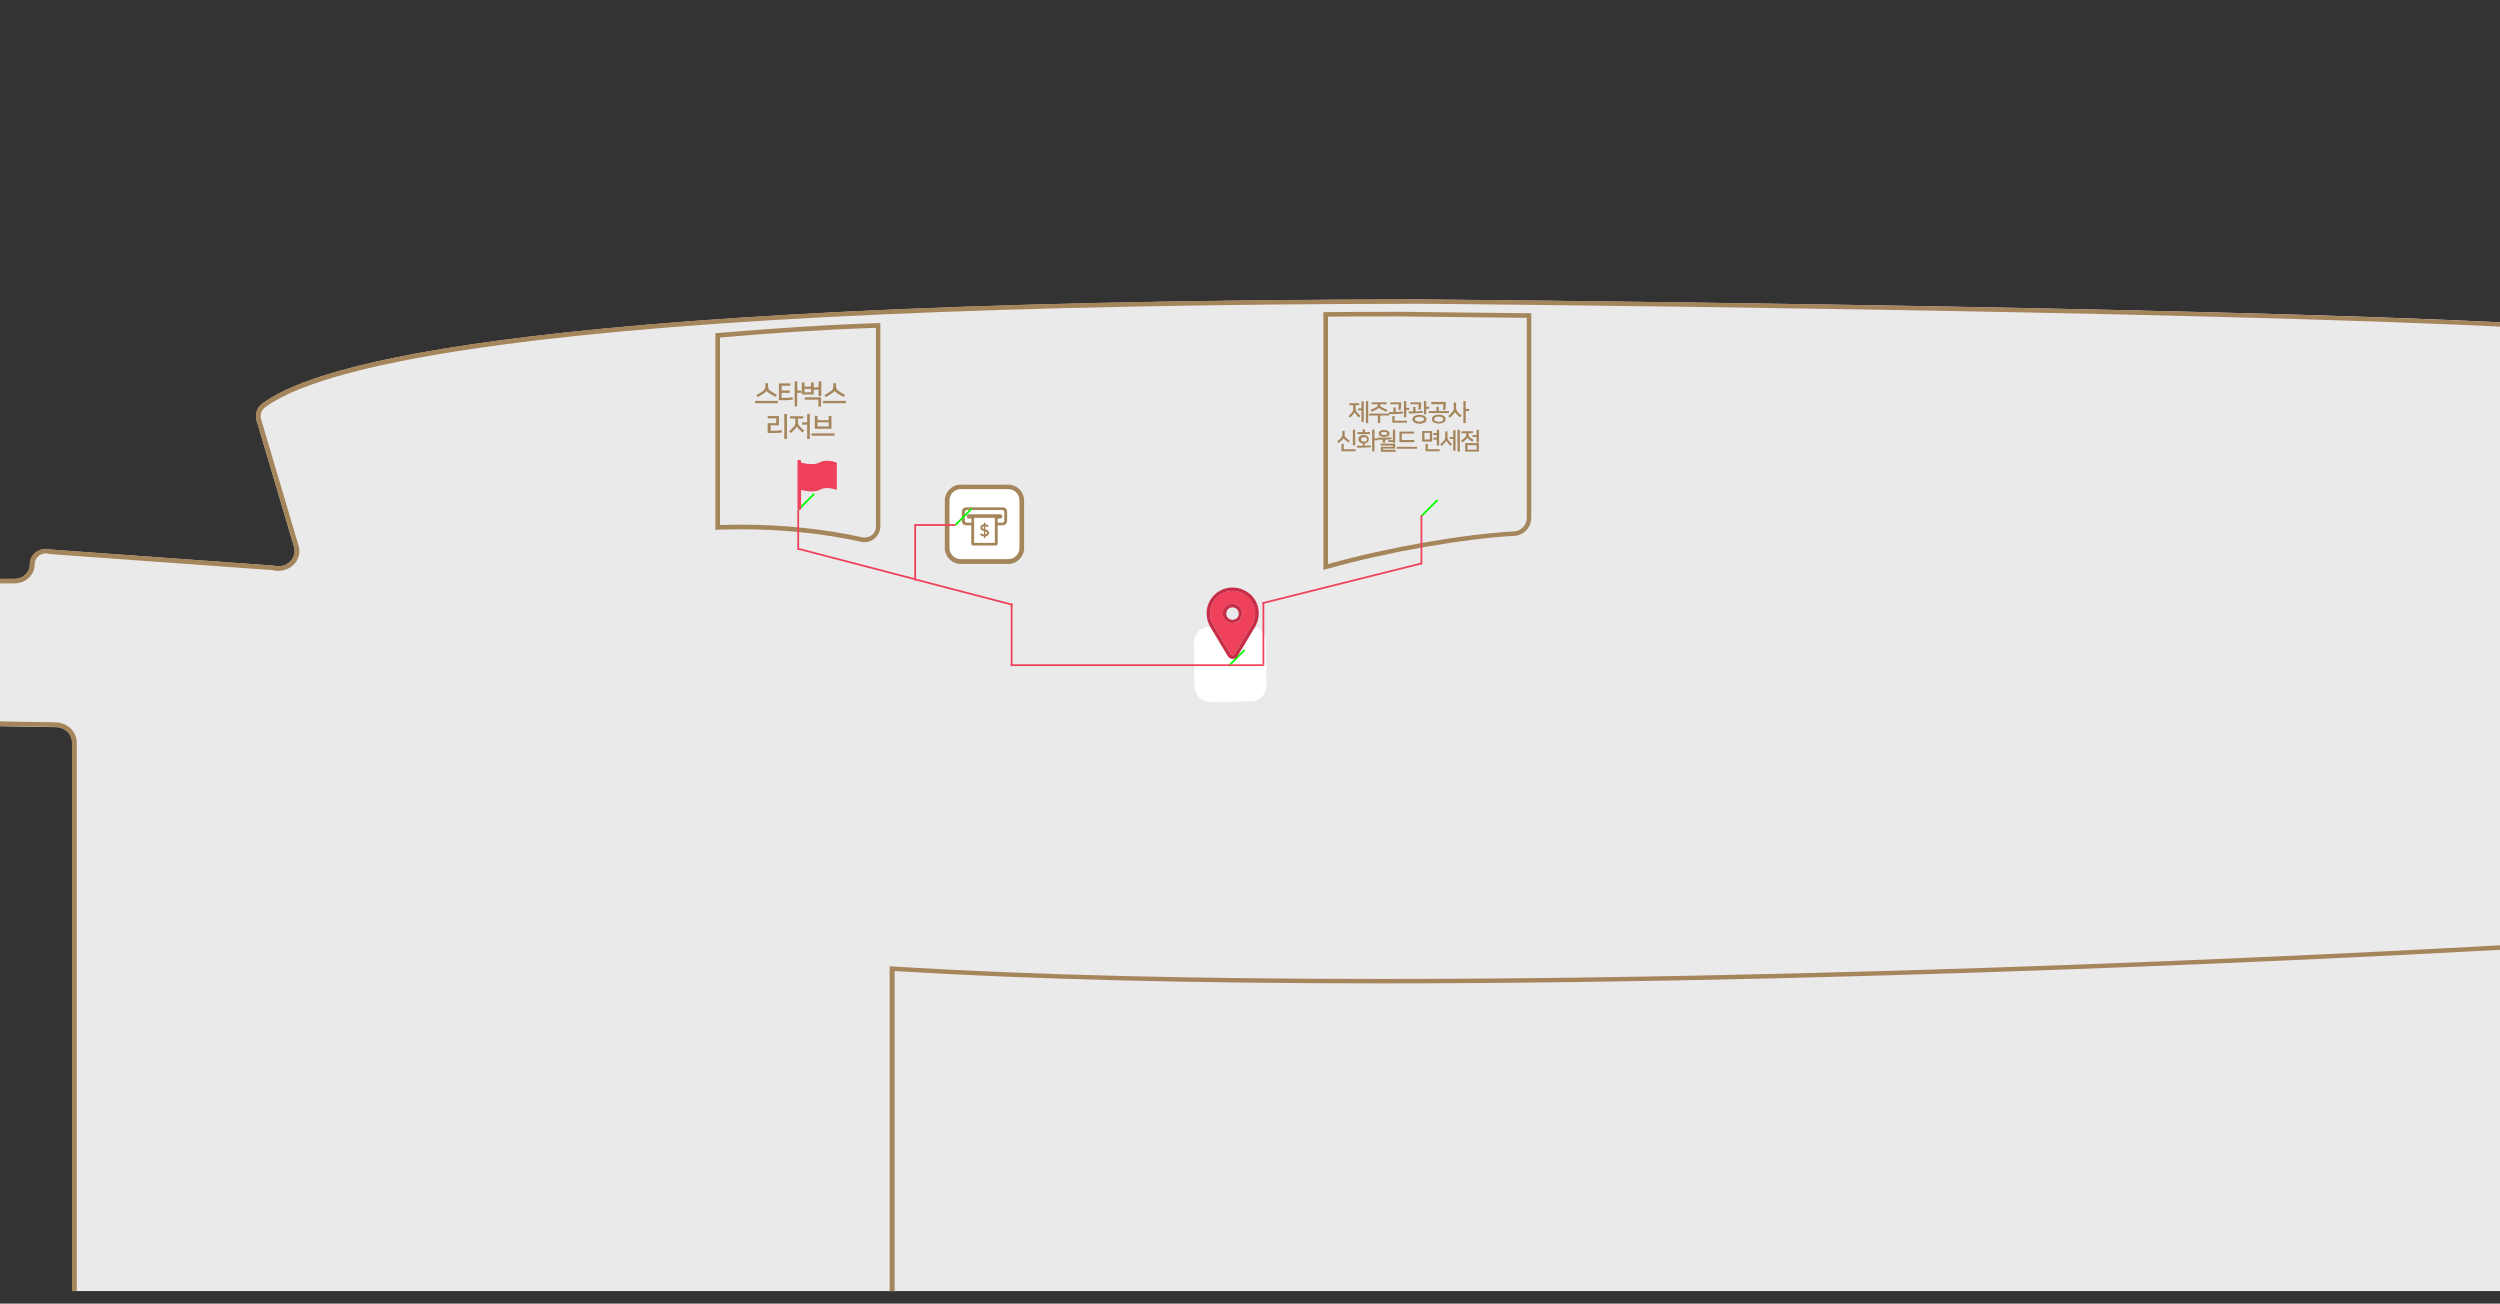 <?xml version="1.0" encoding="utf-8"?>
<!-- Generator: Adobe Illustrator 22.1.0, SVG Export Plug-In . SVG Version: 6.00 Build 0)  -->
<svg version="1.1" xmlns="http://www.w3.org/2000/svg" xmlns:xlink="http://www.w3.org/1999/xlink" x="0px" y="0px"
	 viewBox="0 0 1400 730" style="enable-background:new 0 0 1400 730;" xml:space="preserve">
<rect x="0" y="0" width="1400" height="730" fill="#333333" stroke="none"/>
<style type="text/css">
	.st0{clip-path:url(#SVGID_2_);}
	.st1{fill:#EAEAEA;}
	.st2{fill:#A5855B;}
	.st3{fill:#FFFFFF;}
	.st4{display:none;fill:#EAEAEA;}
	.st5{fill:none;stroke:#00FF00;}
	.st6{fill:none;stroke:#EF405C;}
	.st7{fill:#EF405C;}
	.st8{fill:#C72D46;}
</style>
<g id="GF_x5F_Floor">
</g>
<g id="Base">
	<g>
		<defs>
			<rect id="SVGID_1_" x="-35.2" y="-7" width="1482.3" height="730"/>
		</defs>
		<clipPath id="SVGID_2_">
			<use xlink:href="#SVGID_1_"  style="overflow:visible;"/>
		</clipPath>
		<g class="st0">
			<g>
				<path class="st1" d="M40.4,415.9l0,343.7c0,2.9,2.2,6.3,4.8,7.7c8.3,4.3,16.8,9.8,24.8,15.8c4.1,3.1,4.4,8.9,0.5,12.2l0,0
					c-3.8,3.3-4,8.9-0.4,12.5c7.8,7.9,21,21.2,28.8,29c3.5,3.6,9.5,3.8,13.3,0.4l8.9-7.8c3.6,3.8,7.1,7.7,10.5,11.5l-9.8,6.6
					c-4.2,2.8-5.2,8.4-2.2,12.4l24.4,32.4c3,4,8.9,4.9,13.1,2.1l10.6-7.2c2.7,3.9,5.3,7.8,7.9,11.6l-10.7,5.8
					c-4.5,2.4-6,7.9-3.4,12.1l21.1,34.4c2.6,4.2,8.3,5.7,12.8,3.2l2.9-1.6c4.3-2.3,9.8-1.2,12.5,2.8c10.4,15,14.6,36.1,15.1,46.3
					c0.2,3.9,3.5,7,7.6,7c0,0,0.1,0,0.1,0h268V544.7c308.2,21.5,919.2-13.3,919.2-13.3l0-341.5c0-4.7-3.9-8.6-8.9-8.8
					c-184.9-9.8-616.9-13.4-616.9-13.4c-531.9,0.6-624.6,41-648.1,58.4c-3,2.2-4.2,5.9-3.2,9.3l21,70.9c1.9,6.5-4.5,12.5-11.4,10.5
					l-124.8-9c-5.9-1.7-11.9,2.6-11.7,8.4l0,0c0,4.4-3.8,8-8.5,8H0.6c-5.2,0-9.4,4-9.4,8.9v64.7c0,4.8,4.1,8.8,9.2,8.9l30.7,0.5
					C36.3,407.1,40.4,411,40.4,415.9z"/>
				<path class="st2" d="M794.9,170.1L794.9,170.1c5.5,0,434.3,3.8,616.8,13.4c3.5,0.2,6.3,3,6.3,6.3V529
					c-32.5,1.8-370.8,20.2-659.6,20.2c-103.7,0-190.1-2.4-256.7-7l-2.9-0.2v2.7v461.8H233.5l-0.1,0c-2.6,0-4.8-2.1-4.9-4.6
					c-0.5-9.4-4.4-31.4-15.6-47.5c-2.2-3.2-6-5.1-10-5.1c-2.1,0-4.2,0.5-6,1.5l-2.9,1.6c-1,0.6-2.2,0.8-3.3,0.8
					c-2.4,0-4.6-1.2-5.8-3.2l-21.1-34.4c-0.9-1.5-1.1-3.2-0.7-4.8c0.5-1.6,1.6-3,3.1-3.8l10.7-5.8l2.4-1.3l-1.5-2.2
					c-2.6-4-5.3-7.9-7.9-11.7l-1.5-2.2l-2.3,1.5l-10.6,7.2c-1.1,0.8-2.5,1.2-3.9,1.2c-2.2,0-4.2-1-5.5-2.7l-24.4-32.4
					c-1-1.4-1.4-3.1-1.2-4.7c0.3-1.7,1.3-3.1,2.7-4.1l9.8-6.6l2.3-1.6l-1.8-2.1c-3.5-4-7.1-7.9-10.5-11.6l-1.8-1.9l-2,1.8l-8.9,7.8
					c-1.2,1.1-2.9,1.7-4.6,1.7c-1.9,0-3.6-0.7-4.9-2c-7.8-7.9-21-21.2-28.8-29c-1.2-1.2-1.9-2.8-1.8-4.5s0.8-3.3,2.1-4.4
					c2.4-2.1,3.7-5.1,3.6-8.2c-0.1-3.1-1.7-6-4.3-7.9c-9-6.7-17.4-12.1-25.2-16c-1.8-0.9-3.4-3.5-3.4-5.5V415.9
					c0-6.2-5.3-11.3-11.9-11.4L0.5,404c-3.6-0.1-6.6-2.9-6.6-6.3V333c0-3.5,3-6.3,6.7-6.3h7.6c6.2,0,11.2-4.7,11.2-10.6v0l0,0
					c0-1.6,0.6-3.2,1.8-4.4c1.2-1.2,2.9-1.8,4.6-1.8c0.6,0,1.3,0.1,1.9,0.3l0.3,0.1l0.3,0l124.5,9c1,0.3,2.1,0.4,3.2,0.4
					c3.6,0,7.1-1.7,9.3-4.4c2.2-2.8,2.9-6.3,1.9-9.7l-21-70.9c-0.7-2.5,0.2-5.1,2.3-6.6c18.9-14,63.4-25.8,132.1-35
					C392.4,178.1,565.5,170.4,794.9,170.1 M794.9,167.6c-531.9,0.6-624.6,41-648.1,58.4c-3,2.2-4.2,5.9-3.2,9.3l21,70.9
					c1.7,5.7-3,10.9-8.7,10.9c-0.9,0-1.8-0.1-2.7-0.4l-124.8-9c-0.9-0.3-1.8-0.4-2.7-0.4c-4.9,0-9.2,3.8-9.1,8.8c0,4.4-3.8,8-8.5,8
					H0.6c-5.2,0-9.4,4-9.4,8.9v64.7c0,4.8,4.1,8.8,9.2,8.9l30.7,0.5c5.1,0.1,9.2,4,9.2,8.9v343.7c0,2.9,2.2,6.3,4.8,7.7
					c8.3,4.3,16.8,9.8,24.8,15.8c4.1,3.1,4.4,8.9,0.5,12.2h0c-3.8,3.3-4,8.9-0.4,12.5c7.8,7.9,21,21.2,28.8,29
					c1.8,1.9,4.3,2.8,6.8,2.8c2.3,0,4.6-0.8,6.4-2.4l8.9-7.8c3.6,3.8,7.1,7.7,10.5,11.5l-9.8,6.6c-4.2,2.8-5.2,8.4-2.2,12.4
					l24.4,32.4c1.8,2.4,4.7,3.7,7.6,3.7c1.9,0,3.8-0.5,5.4-1.6l10.6-7.2c2.7,3.9,5.3,7.8,7.9,11.6l-10.7,5.8
					c-4.5,2.4-6,7.9-3.4,12.1l21.1,34.4c1.7,2.8,4.9,4.4,8.1,4.4c1.6,0,3.2-0.4,4.7-1.2l2.9-1.6c1.5-0.8,3.1-1.2,4.7-1.2
					c3,0,6,1.4,7.8,3.9c10.4,15,14.6,36.1,15.1,46.3c0.2,3.9,3.5,7,7.6,7c0,0,0.1,0,0.1,0h268V544.7c72.8,5.1,162.4,7,256.9,7
					c305.8,0,662.3-20.3,662.3-20.3V189.9c0-4.7-3.9-8.6-8.9-8.8C1226.9,171.3,794.9,167.6,794.9,167.6L794.9,167.6z"/>
			</g>
			<g>
				<path class="st1" d="M498.3,1277.6c0,5,4.5,9.1,10,9.1h602.6c5.3,0,10.4-1.9,14.1-5.4l289.9-277.3c3.7-3.4,5.8-8.1,5.8-12.9
					v-463c0,0-576.5,34.4-922.3,12.9V1277.6z"/>
				<path class="st2" d="M1418,530.9v460.3c0,4.2-1.8,8.1-5,11.1c0,0,0,0,0,0l-289.8,277.3c-3.2,2.9-7.7,4.6-12.2,4.6H508.3
					c-4,0-7.3-3-7.3-6.6V543.8c75,4.6,166.7,6.9,272.6,6.9C1067.3,550.7,1384.6,532.8,1418,530.9 M1420.6,528.2
					c0,0-334.7,20-647.1,20c-97.6,0-192.9-1.9-275.3-7.1v736.5c0,5,4.5,9.1,10,9.1h602.6c5.3,0,10.4-1.9,14.1-5.4l289.9-277.3
					c3.7-3.4,5.8-8.1,5.8-12.9V528.2L1420.6,528.2z"/>
			</g>
		</g>
	</g>
</g>
<g id="Rooms">
    <a id="lobby_1" xlink:href="#">
		<g>
			<g>
				<path class="st3" d="M700.3,392.8l-22.3,0.3c-5,0.1-9.1-3.9-9.1-8.9l-0.3-24.2c-0.1-5,3.9-9.1,8.9-9.1l22.3-0.3
				c5-0.1,9.1,3.9,9.1,8.9l0.3,24.2C709.2,388.7,705.3,392.8,700.3,392.8z"/>
				<path class="st4" d="M700.7,353c3.2,0,5.8,2.6,5.8,6l0.3,25.3c0,3.3-2.5,6.1-5.7,6.1l-24.2,0.3c-3.2,0-5.8-2.6-5.8-6l-0.3-25.3
				c0-3.3,2.5-6.1,5.7-6.1L700.7,353 M700.6,350.6l-24.2,0.3c-4.5,0.1-8,3.9-8,8.6l0.3,25.3c0.1,4.7,3.7,8.4,8.2,8.3l24.2-0.3
				c4.5-0.1,8-3.9,8-8.6l-0.3-25.3C708.8,354.3,705.1,350.5,700.6,350.6L700.6,350.6z"/>
			</g>
		</g>
	</a>
	<a id="R101" xlink:href="#">
		<g>
			<g>
				<g>
				<path class="st3" d="M559.5,315.7h-16.3c-7.7,0-14-6.3-14-14v-16.3c0-7.7,6.3-14,14-14h16.3c7.7,0,14,6.3,14,14v16.3
					C573.5,309.4,567.2,315.7,559.5,315.7z"/>
				<path class="st2" d="M564.6,273.9c3.5,0,6.3,2.8,6.3,6.3v26.6c0,3.5-2.8,6.3-6.3,6.3h-26.6c-3.5,0-6.3-2.8-6.3-6.3v-26.6
					c0-3.5,2.8-6.3,6.3-6.3H564.6 M564.6,271.4h-26.6c-4.9,0-8.9,4-8.9,8.9v26.6c0,4.9,4,8.9,8.9,8.9h26.6c4.9,0,8.9-4,8.9-8.9
					v-26.6C573.5,275.4,569.5,271.4,564.6,271.4L564.6,271.4z"/>
			</g>
			</g>
			<g id="Map-Search_4_">
			<g id="T03-Map_4_" transform="translate(-1125, -928)">
				<g transform="translate(0, 850)">
					<g id="Quickmenu_4_" transform="translate(760, 60)">
						<g id="atm_3_" transform="translate(365, 18)">
							<path id="Shape_6_" class="st2" d="M561.2,284.1h-19.8c-1.8,0-2.8,1-2.8,2.8v4.5c0,1.9,1,2.8,2.8,2.8h2.5v10.2
								c0,0.6,0.5,1.1,1.1,1.1h12.6c0.6,0,1.1-0.5,1.1-1.1v-10.2h2.5c1.8,0,2.8-1,2.8-2.8v-4.5C564,285,563,284.1,561.2,284.1z
								 M545.5,304v-14h11.6v14H545.5z M561.3,292.7h-2.6v-2.3h1.5c0.6,0,1.1-0.5,1.1-1.2s-0.5-1.2-1.1-1.2H558h-13.3h-2.2
								c-0.6,0-1.1,0.5-1.1,1.2s0.5,1.2,1.1,1.2h1.5v2.3h-2.6c-0.6,0-1.1-0.5-1.1-1.2v-4.7c0-0.6,0.5-1.2,1.1-1.2h19.9
								c0.6,0,1.1,0.5,1.1,1.2v4.7C562.4,292.1,561.9,292.7,561.3,292.7z"/>
							<path id="Shape_5_" class="st2" d="M551.8,296.4v-1.7c0.4,0.1,0.7,0.2,1,0.4c0.1,0,0.1,0,0.2,0c0.3,0,0.6-0.2,0.6-0.5
								c0-0.1,0-0.2-0.1-0.3c-0.5-0.4-1-0.7-1.7-0.7V293c0-0.2-0.2-0.4-0.4-0.4c0,0,0,0,0,0c-0.2,0-0.4,0.2-0.4,0.4v0.6
								c-1.1,0-2,0.8-2,1.9c0,1.3,1,1.6,2,1.9v1.9c-0.5-0.1-0.9-0.3-1.3-0.5c-0.1-0.1-0.2-0.1-0.3-0.1c-0.3,0-0.5,0.3-0.5,0.6
								c0,0.1,0,0.2,0.1,0.3c0.5,0.5,1.3,0.8,2,0.8v0.6c0,0,0,0,0,0c0,0.2,0.2,0.4,0.4,0.4c0.2,0,0.4-0.2,0.4-0.4v-0.6
								c1.4-0.1,2-1,2.1-2C553.8,297.1,552.7,296.7,551.8,296.4z M551,296.2c-0.5-0.1-0.9-0.3-0.9-0.7c0-0.4,0.3-0.7,0.9-0.8V296.2z
								 M551.8,299.3v-1.7v0c0.5,0.2,0.9,0.4,0.9,0.8C552.7,298.8,552.4,299.2,551.8,299.3z"/>
						</g>
					</g>
				</g>
			</g>
			</g>
		</g>
	</a>	
	<a id="R102" xlink:href="#">
		<g>
			<path class="st2" d="M400.7,296.7c0,0,1.7-0.1,2.5-0.1c3.8-0.1,7.7-0.2,11.6-0.2c21.9,0,44.7,2,67.5,7
			c0.6,0.1,1.3,0.2,1.9,0.2c4.7,0,8.8-3.9,8.8-8.9V180.9c-29.7,0.9-61.4,3.1-89.9,5.5c-0.8,0.1-2.5,0.2-2.5,0.2V296.7z M490.6,294.7
			c0,3.5-2.8,6.3-6.3,6.3c-0.4,0-0.9,0-1.4-0.1c-21.4-4.7-44.3-7.1-68.1-7.1c-3.9,0-7.7,0.1-11.6,0.2V189c27.7-2.4,58.4-4.5,87.3-5.4
			V294.7z"/>
		</g>
	</a>	
	<a id="R103" xlink:href="#">
		<g>
		<path class="st2" d="M741.1,319.1c0,0,0.4-0.1,0.5-0.1l3-0.8c32.9-9.2,75.4-16.6,103.3-18.1c5.4-0.3,9.6-4.7,9.6-10.1
			V175.4l-2.5,0c-43.6-0.5-71-0.8-71-0.8c-14.6,0-42.9,0.2-42.9,0.2L741.1,319.1z M743.7,177.3c13.2-0.1,26.7-0.1,40.3-0.1
			c1.3,0,28.5,0.3,71,0.8V290c0,4-3.2,7.4-7.2,7.6c-28,1.5-70.7,8.9-103.8,18.2l-0.3,0.1V177.3z"/>
		</g>
	</a>
</g>
<g id="Doors">
    <line id="lobby" class="st5" x1="688" y1="373" x2="697" y2="364"/>
	<line id="R103" class="st5" x1="796" y1="289" x2="805" y2="280"/>
	<line id="R102" class="st5" x1="447" y1="285.5" x2="456" y2="276.5"/>
	<line id="R101" class="st5" x1="535" y1="294" x2="544" y2="285"/>
</g>
<g id="Paths">
	<line class="st6" x1="566" y1="372.5" x2="689" y2="372.5"/>
	<line class="st6" x1="535" y1="294" x2="512" y2="294"/>
	<line class="st6" x1="447" y1="308" x2="447" y2="285.5"/>
	<line class="st6" x1="566.5" y1="338" x2="566.5" y2="373"/>
	<line class="st6" x1="707.5" y1="338" x2="707.5" y2="373"/>
	<line class="st6" x1="512.5" y1="294" x2="512.5" y2="325"/>
	<line class="st6" x1="446.9" y1="307.3" x2="512.2" y2="324.3"/>
	<line class="st6" x1="512.2" y1="324.4" x2="567.1" y2="338.7"/>
	<line class="st6" x1="706.9" y1="337.8" x2="796.1" y2="315.5"/>
	<line class="st6" x1="796" y1="316" x2="796" y2="288.5"/>
	<line class="st6" x1="689" y1="372.5" x2="707" y2="372.5"/>
</g>
<g id="Spot">
	<g>
		<path class="st2" d="M435.6,224.5v1.3h-12.8v-1.3H435.6z M429.2,218.9c-0.1,0.2-0.3,0.4-0.6,0.7c-0.3,0.3-0.7,0.6-1.2,0.9
			c-0.4,0.3-0.9,0.6-1.4,0.9c-0.5,0.3-1.1,0.6-1.7,1l-0.7-1.2c0.6-0.3,1.2-0.6,1.7-0.9c0.5-0.3,1-0.6,1.5-1c0.3-0.2,0.6-0.5,0.9-0.7
			c0.2-0.2,0.4-0.4,0.5-0.7c0.1-0.2,0.2-0.5,0.3-0.8c0-0.3,0.1-0.6,0.1-1v-1.5h1.5v1.5c0,0.4,0,0.7,0.1,1c0,0.3,0.1,0.5,0.3,0.8
			c0.1,0.2,0.3,0.5,0.6,0.7c0.2,0.2,0.6,0.5,1,0.7c0.5,0.3,1,0.6,1.4,0.9c0.5,0.3,1,0.6,1.6,0.9l-0.7,1.2c-0.6-0.3-1.1-0.6-1.7-0.9
			c-0.5-0.3-1-0.6-1.5-0.9c-0.5-0.3-0.9-0.6-1.2-0.9C429.5,219.3,429.3,219.1,429.2,218.9L429.2,218.9z"/>
		<path class="st2" d="M437.7,216v2.7h4.6v1.3h-4.6v2.8h1.3c0.5,0,1,0,1.4,0c0.4,0,0.8,0,1.2-0.1c0.4,0,0.7-0.1,1.1-0.1
			c0.4,0,0.7-0.1,1.1-0.1l0.2,1.3c-0.4,0.1-0.7,0.1-1.1,0.1c-0.4,0-0.7,0.1-1.2,0.1s-0.9,0-1.4,0.1s-1.1,0-1.7,0h-2.4v-9.4h6.4v1.3
			H437.7z M448.6,220h-2.2v7.6H445v-14h1.5v5.1h2.2V220z"/>
		<path class="st2" d="M458.4,221.8v-3.6h-2.7v2.7H449v-6.7h1.5v2.3h3.7v-2.3h1.5v2.7h2.7v-3.3h1.5v8.2H458.4z M450.5,219.7h3.7
			v-1.9h-3.7V219.7z M450.6,222.5h9.2v5.2h-1.5v-3.9h-7.7V222.5z"/>
		<path class="st2" d="M473.7,224.5v1.3h-12.8v-1.3H473.7z M467.3,218.9c-0.1,0.2-0.3,0.4-0.6,0.7c-0.3,0.3-0.7,0.6-1.2,0.9
			c-0.4,0.3-0.9,0.6-1.4,0.9c-0.5,0.3-1.1,0.6-1.7,1l-0.7-1.2c0.6-0.3,1.2-0.6,1.7-0.9c0.5-0.3,1-0.6,1.5-1c0.3-0.2,0.6-0.5,0.9-0.7
			c0.2-0.2,0.4-0.4,0.5-0.7c0.1-0.2,0.2-0.5,0.3-0.8c0-0.3,0.1-0.6,0.1-1v-1.5h1.5v1.5c0,0.4,0,0.7,0.1,1c0,0.3,0.1,0.5,0.3,0.8
			c0.1,0.2,0.3,0.5,0.6,0.7c0.2,0.2,0.6,0.5,1,0.7c0.5,0.3,1,0.6,1.4,0.9c0.5,0.3,1,0.6,1.6,0.9l-0.7,1.2c-0.6-0.3-1.1-0.6-1.7-0.9
			c-0.5-0.3-1-0.6-1.5-0.9c-0.5-0.3-0.9-0.6-1.2-0.9C467.5,219.3,467.3,219.1,467.3,218.9L467.3,218.9z"/>
		<path class="st2" d="M431.6,238.2v3h1.4c0.5,0,1,0,1.4,0c0.4,0,0.8,0,1.2-0.1c0.4,0,0.7-0.1,1.1-0.1c0.4,0,0.7-0.1,1.1-0.1
			l0.1,1.3c-0.4,0.1-0.7,0.1-1.1,0.1c-0.4,0-0.7,0.1-1.2,0.1c-0.4,0-0.9,0.1-1.4,0.1c-0.5,0-1.1,0-1.7,0h-2.6v-5.5h4.8v-2.7h-4.8
			v-1.3h6.3v5.2H431.6z M439.2,245.8v-14h1.5v14H439.2z"/>
		<path class="st2" d="M446.2,238.9c-0.1,0.2-0.2,0.3-0.3,0.5c-0.1,0.2-0.3,0.4-0.6,0.7c-0.3,0.3-0.7,0.7-1,1.1
			c-0.4,0.4-0.8,0.8-1.4,1.3l-1-1c0.5-0.4,0.9-0.8,1.3-1.2c0.4-0.4,0.7-0.8,1.1-1.1c0.3-0.3,0.5-0.5,0.6-0.7
			c0.2-0.2,0.3-0.4,0.3-0.7c0.1-0.2,0.1-0.4,0.2-0.7c0-0.2,0-0.5,0-0.8v-1.9h-3v-1.3h7.4v1.3h-2.9v1.9c0,0.3,0,0.6,0,0.8
			c0,0.2,0.1,0.4,0.2,0.6c0.1,0.2,0.2,0.4,0.4,0.6c0.2,0.2,0.4,0.5,0.7,0.8c0.3,0.4,0.7,0.7,1,1c0.3,0.3,0.7,0.7,1.2,1.1l-1,1
			c-0.5-0.5-0.9-0.9-1.3-1.2c-0.3-0.3-0.7-0.7-1-1c-0.2-0.2-0.4-0.5-0.6-0.7C446.3,239.2,446.2,239,446.2,238.9L446.2,238.9z
			 M452,245.8v-8h-2.8v-1.3h2.8v-4.7h1.5v14H452z"/>
		<path class="st2" d="M467.3,242.7v1.3h-12.8v-1.3H467.3z M465.5,240.1h-9.2v-7.2h1.5v2.4h6.3v-2.4h1.5V240.1z M457.8,238.8h6.3
			v-2.3h-6.3V238.8z"/>
	</g>
	<g>
		<path class="st2" d="M758.6,230.9c0,0.1-0.1,0.3-0.2,0.4c-0.1,0.1-0.2,0.3-0.4,0.5c-0.3,0.3-0.6,0.7-0.9,1c-0.3,0.4-0.7,0.7-1,1.1
			l-0.9-0.9c0.4-0.4,0.8-0.8,1.1-1.1c0.3-0.4,0.7-0.7,0.9-1.1c0.3-0.3,0.4-0.7,0.5-1c0.1-0.3,0.1-0.7,0.1-1.1v-1.8h-2.1v-1.1h5.4
			v1.1h-2v1.8c0,0.4,0.1,0.7,0.2,1.1c0.1,0.3,0.3,0.7,0.6,1c0.3,0.4,0.6,0.7,0.9,1c0.3,0.3,0.7,0.7,1.1,1.1l-0.9,0.9
			c-0.4-0.4-0.7-0.7-1-1c-0.3-0.3-0.6-0.6-0.8-0.9c-0.1-0.2-0.2-0.3-0.3-0.5C758.7,231.2,758.6,231,758.6,230.9L758.6,230.9z
			 M762.4,224.8h1.3v11.5h-1.3v-6.5h-1.9v-1.1h1.9V224.8z M766.2,236.9h-1.3v-12.3h1.3V236.9z"/>
		<path class="st2" d="M771.6,236.9v-4.2h-5v-1.1h11.3v1.1h-5v4.2H771.6z M773.7,229.4c-0.4-0.2-0.8-0.4-1-0.6
			c-0.2-0.2-0.4-0.3-0.5-0.5h0c-0.1,0.2-0.2,0.3-0.5,0.5c-0.2,0.2-0.6,0.4-1,0.6c-0.4,0.2-0.8,0.4-1.2,0.6c-0.4,0.2-1,0.4-1.5,0.6
			l-0.5-1.1c0.5-0.2,1-0.4,1.5-0.6c0.5-0.2,0.9-0.4,1.4-0.7c0.3-0.1,0.5-0.3,0.6-0.4c0.2-0.1,0.3-0.3,0.4-0.4
			c0.1-0.2,0.1-0.3,0.2-0.5c0-0.2,0-0.3,0-0.5h-3.5v-1.1h8.4v1.1h-3.6c0,0.2,0,0.3,0,0.5c0,0.2,0.1,0.3,0.2,0.5
			c0.1,0.2,0.2,0.3,0.4,0.4c0.2,0.1,0.4,0.3,0.6,0.4c0.4,0.2,0.9,0.5,1.4,0.7c0.5,0.2,1,0.4,1.5,0.6l-0.5,1.1
			c-0.6-0.2-1.1-0.4-1.5-0.6C774.5,229.7,774.1,229.5,773.7,229.4z"/>
		<path class="st2" d="M785.6,231.6c-0.5,0.1-1,0.1-1.5,0.1s-1,0.1-1.6,0.1c-0.6,0-1.3,0-2,0.1c-0.7,0-1.6,0-2.7,0v-1.1h2.5v-2.6
			h1.3v2.5c0.4,0,0.7,0,1,0c0.3,0,0.7,0,1-0.1c0.3,0,0.6,0,1-0.1s0.7-0.1,1-0.1L785.6,231.6z M783,229.4c0.1-0.5,0.2-0.9,0.2-1.3
			c0-0.4,0.1-0.8,0.1-1.2v-0.5h-4.7v-1.1h6v1.5c0,0.2,0,0.5,0,0.7c0,0.3,0,0.5-0.1,0.8c0,0.3-0.1,0.5-0.1,0.7c0,0.2-0.1,0.5-0.1,0.7
			L783,229.4z M781,235.6h6.9v1.1h-8.2v-3.7h1.3V235.6z M786.2,233.7v-9.1h1.3v3.8h1.7v1.1h-1.7v4.2H786.2z"/>
		<path class="st2" d="M796.7,231.2c-0.5,0.1-1,0.1-1.5,0.1c-0.5,0-1,0.1-1.6,0.1c-0.6,0-1.3,0-2,0.1c-0.7,0-1.6,0-2.7,0v-1.1h2.5
			v-2.5h1.3v2.5c0.4,0,0.7,0,1,0c0.3,0,0.6,0,1-0.1c0.3,0,0.6,0,0.9-0.1c0.3,0,0.6-0.1,1-0.1L796.7,231.2z M794.2,229.3
			c0.1-0.5,0.2-0.9,0.2-1.3c0-0.4,0.1-0.8,0.1-1.1v-0.5h-4.7v-1.1h6v1.5c0,0.2,0,0.4,0,0.7c0,0.2,0,0.5-0.1,0.7
			c0,0.2-0.1,0.5-0.1,0.7c0,0.2-0.1,0.4-0.1,0.6L794.2,229.3z M791,234.6c0-0.3,0.1-0.6,0.3-0.9c0.2-0.3,0.4-0.5,0.8-0.7
			c0.3-0.2,0.7-0.3,1.2-0.5c0.5-0.1,1-0.2,1.6-0.2c0.6,0,1.1,0.1,1.6,0.2c0.5,0.1,0.9,0.3,1.2,0.5c0.3,0.2,0.6,0.4,0.8,0.7
			c0.2,0.3,0.3,0.6,0.3,0.9v0.4c0,0.3-0.1,0.6-0.3,0.9c-0.2,0.3-0.4,0.5-0.8,0.7c-0.3,0.2-0.7,0.3-1.2,0.5s-1,0.2-1.6,0.2
			c-0.6,0-1.1-0.1-1.6-0.2c-0.5-0.1-0.9-0.3-1.2-0.5c-0.3-0.2-0.6-0.4-0.8-0.7c-0.2-0.3-0.3-0.6-0.3-0.9V234.6z M792.3,234.9
			c0,0.1,0.1,0.3,0.2,0.4c0.1,0.1,0.3,0.3,0.5,0.4c0.2,0.1,0.5,0.2,0.8,0.3c0.3,0.1,0.7,0.1,1.1,0.1c0.4,0,0.8,0,1.1-0.1
			c0.3-0.1,0.6-0.2,0.8-0.3c0.2-0.1,0.4-0.3,0.5-0.4c0.1-0.1,0.2-0.3,0.2-0.4v-0.3c0-0.1-0.1-0.3-0.2-0.4s-0.3-0.3-0.5-0.4
			c-0.2-0.1-0.5-0.2-0.8-0.3c-0.3-0.1-0.7-0.1-1.1-0.1c-0.4,0-0.8,0-1.1,0.1c-0.3,0.1-0.6,0.2-0.8,0.3c-0.2,0.1-0.4,0.3-0.5,0.4
			c-0.1,0.1-0.2,0.3-0.2,0.4V234.9z M797.4,232v-7.4h1.3v3.2h1.7v1.1h-1.7v3.1H797.4z"/>
		<path class="st2" d="M811.4,230.2v1.1h-11.3v-1.1h4.3v-2.4h1.3v2.4H811.4z M801.5,225.1h8.1v1.6c0,0.1,0,0.3,0,0.6
			c0,0.2,0,0.5-0.1,0.7c0,0.3-0.1,0.5-0.1,0.8c0,0.3-0.1,0.5-0.1,0.8l-1.3-0.1c0.1-0.5,0.2-1,0.2-1.4s0.1-0.9,0.1-1.2v-0.5h-6.8
			V225.1z M805.7,232.2c0.5,0,1,0.1,1.5,0.2c0.5,0.1,0.9,0.3,1.2,0.4c0.3,0.2,0.6,0.4,0.8,0.7c0.2,0.3,0.3,0.6,0.3,0.9v0.5
			c0,0.4-0.1,0.7-0.3,1c-0.2,0.3-0.5,0.5-0.8,0.7c-0.3,0.2-0.8,0.3-1.2,0.4c-0.5,0.1-1,0.2-1.5,0.2c-0.5,0-1-0.1-1.5-0.2
			c-0.5-0.1-0.9-0.2-1.2-0.4c-0.3-0.2-0.6-0.4-0.8-0.7c-0.2-0.3-0.3-0.6-0.3-1v-0.5c0-0.4,0.1-0.7,0.3-0.9c0.2-0.3,0.5-0.5,0.8-0.7
			c0.3-0.2,0.8-0.3,1.2-0.4C804.7,232.3,805.2,232.2,805.7,232.2z M805.7,236.2c0.4,0,0.7,0,1-0.1c0.3-0.1,0.6-0.2,0.8-0.3
			s0.4-0.2,0.5-0.4c0.1-0.2,0.2-0.3,0.2-0.5v-0.3c0-0.2-0.1-0.3-0.2-0.5c-0.1-0.2-0.3-0.3-0.5-0.4c-0.2-0.1-0.5-0.2-0.8-0.3
			c-0.3-0.1-0.6-0.1-1-0.1c-0.4,0-0.7,0-1,0.1c-0.3,0.1-0.6,0.2-0.8,0.3c-0.2,0.1-0.4,0.2-0.5,0.4c-0.1,0.2-0.2,0.3-0.2,0.5v0.3
			c0,0.2,0.1,0.3,0.2,0.5c0.1,0.2,0.3,0.3,0.5,0.4c0.2,0.1,0.5,0.2,0.8,0.3C805,236.1,805.3,236.2,805.7,236.2z"/>
		<path class="st2" d="M814.8,230.7c-0.1,0.2-0.2,0.3-0.3,0.5c-0.1,0.2-0.3,0.3-0.5,0.6c-0.3,0.3-0.6,0.6-0.9,1
			c-0.4,0.4-0.8,0.7-1.2,1.2L811,233c0.8-0.7,1.5-1.4,2.1-2.1c0.2-0.2,0.4-0.4,0.5-0.6c0.1-0.2,0.2-0.4,0.3-0.6
			c0.1-0.2,0.1-0.4,0.2-0.6c0-0.2,0-0.4,0-0.7v-3h1.3v3c0,0.3,0,0.5,0.1,0.7c0,0.2,0.1,0.4,0.2,0.6c0.1,0.2,0.2,0.4,0.3,0.6
			c0.1,0.2,0.3,0.4,0.5,0.6c0.3,0.3,0.6,0.6,0.9,0.9c0.3,0.3,0.7,0.6,1.1,1l-0.9,0.9c-0.5-0.4-0.9-0.8-1.2-1.1
			c-0.3-0.3-0.6-0.6-0.9-0.9c-0.2-0.2-0.4-0.4-0.5-0.6C815,231,814.9,230.8,814.8,230.7L814.8,230.7z M822.7,230.2h-1.9v6.7h-1.3
			v-12.3h1.3v4.4h1.9V230.2z"/>
		<path class="st2" d="M752.6,245.2c0,0.1-0.1,0.3-0.3,0.5c-0.2,0.2-0.4,0.4-0.6,0.6c-0.3,0.3-0.6,0.5-1,0.9
			c-0.4,0.3-0.7,0.6-1.1,0.9l-0.8-0.9c0.2-0.2,0.4-0.3,0.6-0.5c0.2-0.2,0.4-0.3,0.6-0.5c0.2-0.2,0.4-0.3,0.5-0.5
			c0.2-0.1,0.3-0.3,0.4-0.4c0.2-0.2,0.3-0.3,0.4-0.5c0.1-0.2,0.2-0.3,0.3-0.5c0.1-0.2,0.1-0.3,0.1-0.5c0-0.2,0-0.4,0-0.6v-1.9h1.3
			v1.9c0,0.2,0,0.4,0,0.6c0,0.2,0,0.3,0.1,0.5c0,0.1,0.1,0.3,0.2,0.4c0.1,0.1,0.2,0.3,0.4,0.4c0.3,0.3,0.7,0.6,1,0.9
			c0.4,0.3,0.8,0.6,1.2,0.9l-0.8,0.9c-0.3-0.3-0.7-0.5-1-0.8c-0.3-0.3-0.7-0.5-1-0.8c-0.2-0.2-0.4-0.3-0.5-0.5
			C752.7,245.4,752.6,245.3,752.6,245.2L752.6,245.2z M752.5,251.6h6.7v1.1h-8v-4.1h1.3V251.6z M757.6,249.4v-8.8h1.3v8.8H757.6z"/>
		<path class="st2" d="M767.8,250.4c-0.6,0.1-1.1,0.1-1.6,0.1c-0.5,0-1,0.1-1.6,0.1c-0.6,0-1.2,0-2,0.1c-0.7,0-1.6,0-2.7,0v-1.1
			c0.7,0,1.3,0,1.8,0c0.5,0,1,0,1.5,0v-1.2c-0.4,0-0.7-0.1-1-0.3c-0.3-0.1-0.5-0.3-0.8-0.5c-0.2-0.2-0.4-0.4-0.5-0.6
			c-0.1-0.2-0.2-0.5-0.2-0.7v-0.5c0-0.3,0.1-0.5,0.2-0.8s0.3-0.5,0.6-0.7c0.3-0.2,0.6-0.4,0.9-0.5c0.4-0.1,0.8-0.2,1.2-0.2
			s0.9,0.1,1.2,0.2c0.4,0.1,0.7,0.3,0.9,0.5c0.3,0.2,0.4,0.4,0.6,0.7s0.2,0.5,0.2,0.8v0.5c0,0.5-0.2,0.9-0.6,1.3
			c-0.4,0.4-0.9,0.6-1.7,0.8v1.2c0.6,0,1.1,0,1.6-0.1c0.5,0,1-0.1,1.6-0.1L767.8,250.4z M767.2,243.1h-7.1V242h3v-1.5h1.3v1.5h2.8
			V243.1z M763.8,247.3c0.5,0,1-0.1,1.3-0.3c0.3-0.2,0.4-0.5,0.4-0.8v-0.3c0-0.3-0.1-0.6-0.4-0.8c-0.3-0.2-0.7-0.3-1.2-0.3
			c-0.5,0-1,0.1-1.3,0.3c-0.3,0.2-0.4,0.5-0.4,0.8v0.3c0,0.3,0.1,0.6,0.4,0.8C762.8,247.1,763.2,247.3,763.8,247.3z M768.4,252.9
			v-12.3h1.3v4.9h1.8v1.1h-1.8v6.2H768.4z"/>
		<path class="st2" d="M774.3,247.9v-1.7c-0.4,0-0.9,0-1.4,0c-0.5,0-1,0-1.6,0v-1.1c1,0,1.8,0,2.5,0c0.7,0,1.4,0,2,0
			c0.6,0,1.2-0.1,1.7-0.1c0.5,0,1.1-0.1,1.7-0.1l0.1,1c-0.6,0.1-1.2,0.1-1.7,0.2c-0.6,0-1.2,0.1-1.9,0.1v1.7H774.3z M775.1,244.7
			c-1,0-1.7-0.2-2.2-0.5c-0.5-0.3-0.8-0.8-0.8-1.3v-0.3c0-0.3,0.1-0.5,0.2-0.7c0.1-0.2,0.3-0.4,0.6-0.6c0.3-0.2,0.6-0.3,0.9-0.4
			c0.4-0.1,0.8-0.1,1.3-0.1c1,0,1.7,0.2,2.2,0.5c0.5,0.3,0.8,0.8,0.8,1.3v0.3c0,0.5-0.3,1-0.8,1.3
			C776.8,244.5,776,244.7,775.1,244.7z M773.3,253v-2.8h6.7v-0.7h-6.8v-1.1h8.1v2.8h-6.8v0.7h7.1v1.1H773.3z M775.1,243.6
			c0.6,0,1.1-0.1,1.3-0.2c0.3-0.2,0.4-0.3,0.4-0.6v-0.2c0-0.2-0.1-0.4-0.4-0.5c-0.3-0.2-0.7-0.2-1.3-0.2c-0.6,0-1.1,0.1-1.3,0.2
			c-0.3,0.2-0.4,0.3-0.4,0.5v0.2c0,0.2,0.1,0.4,0.4,0.6C774,243.5,774.5,243.6,775.1,243.6z M780,247.9v-0.4h-2.6v-1h2.6v-5.9h1.3
			v7.3H780z"/>
		<path class="st2" d="M793.5,250.2v1.1h-11.3v-1.1H793.5z M792,247.6h-8.3v-5.9h8.2v1.1H785v3.6h7V247.6z"/>
		<path class="st2" d="M802,247.3h-5.6v-5.9h5.6V247.3z M797.7,246.1h3v-3.7h-3V246.1z M799.6,251.6h6.6v1.1h-7.9v-4.1h1.3V251.6z
			 M804.6,249.4v-3.2h-1.9v-1.1h1.9v-1.5h-1.9v-1.1h1.9v-1.8h1.3v8.8H804.6z"/>
		<path class="st2" d="M809.9,246.8c0,0.1-0.1,0.3-0.2,0.4c-0.1,0.2-0.2,0.3-0.4,0.5c-0.3,0.3-0.6,0.7-0.9,1c-0.3,0.4-0.7,0.7-1,1.1
			l-0.9-0.9c0.4-0.4,0.8-0.8,1.2-1.2c0.4-0.4,0.7-0.8,1-1.1c0.1-0.2,0.2-0.4,0.3-0.5c0.1-0.2,0.1-0.4,0.2-0.5c0-0.2,0.1-0.4,0.1-0.6
			c0-0.2,0-0.4,0-0.7v-2.7h1.3v2.7c0,0.2,0,0.5,0,0.7c0,0.2,0,0.4,0.1,0.6c0,0.2,0.1,0.4,0.2,0.5c0.1,0.2,0.2,0.3,0.3,0.5
			c0.3,0.4,0.6,0.7,0.9,1.1c0.3,0.4,0.7,0.7,1.1,1.1l-0.9,0.9c-0.4-0.4-0.7-0.7-1-1c-0.3-0.3-0.6-0.6-0.8-1
			c-0.1-0.2-0.2-0.3-0.3-0.5C810,247.1,809.9,247,809.9,246.8L809.9,246.8z M813.8,240.9h1.3v11.5h-1.3v-6.6h-2v-1.1h2V240.9z
			 M817.5,252.9h-1.3v-12.3h1.3V252.9z"/>
		<path class="st2" d="M821.9,245c0,0.1-0.2,0.3-0.3,0.5c-0.2,0.2-0.4,0.4-0.6,0.6c-0.3,0.2-0.6,0.5-1,0.8c-0.4,0.3-0.7,0.5-1.1,0.8
			l-0.8-0.9c0.4-0.3,0.8-0.6,1.2-0.9c0.4-0.3,0.7-0.5,0.9-0.8c0.2-0.2,0.3-0.3,0.4-0.5c0.1-0.2,0.2-0.3,0.3-0.5
			c0.1-0.2,0.1-0.3,0.1-0.5c0-0.2,0-0.4,0-0.6v-0.4h-2.6v-1.1h6.4v1.1h-2.4v0.3c0,0.2,0,0.4,0,0.6c0,0.2,0.1,0.3,0.1,0.5
			c0,0.1,0.1,0.3,0.2,0.4c0.1,0.1,0.2,0.3,0.4,0.4c0.3,0.3,0.6,0.6,1,0.8c0.3,0.3,0.7,0.5,1.1,0.8l-0.7,1c-0.3-0.2-0.7-0.5-1-0.7
			c-0.3-0.2-0.6-0.5-0.9-0.7c-0.2-0.2-0.4-0.3-0.5-0.4C822.1,245.2,822,245.1,821.9,245L821.9,245z M828.2,252.9h-7.7v-4.8h7.7
			V252.9z M826.9,249.3h-5.1v2.5h5.1V249.3z M826.9,247.6v-2.9h-2.3v-1.1h2.3v-2.9h1.3v7H826.9z"/>
	</g>
</g>
<g id="Kiosk">
	<g>
		<g>
			<path class="st7" d="M702.9,343.5c0,2-0.5,3.9-1.4,5.7l-10.3,17.2c-0.3,0.5-0.8,0.6-1,0.6c-0.2,0-0.7-0.1-1-0.6L679,349.2
				c-0.9-1.8-1.4-3.7-1.4-5.8c0-6.8,5.6-12.4,12.5-12.5c3.4,0,6.6,1.2,9.1,3.6C701.6,336.9,702.9,340.1,702.9,343.5z M695.7,343.5
				c0-3-2.4-5.4-5.4-5.4c-3,0-5.4,2.4-5.4,5.4c0,3,2.4,5.4,5.4,5.4C693.2,348.9,695.7,346.5,695.7,343.5z"/>
			<path class="st8" d="M690.2,330.9c3.4,0,6.5,1.3,8.9,3.6c2.4,2.4,3.8,5.6,3.8,9c0,2-0.5,3.9-1.4,5.7l-10.3,17.2
				c-0.3,0.5-0.8,0.6-1,0.6c-0.2,0-0.7-0.1-1-0.6L679,349.2c-0.9-1.8-1.4-3.7-1.4-5.8c0-6.8,5.6-12.4,12.5-12.5
				C690.1,330.9,690.2,330.9,690.2,330.9 M690.2,348.9c3,0,5.4-2.4,5.4-5.4c0-3-2.4-5.4-5.4-5.4c-3,0-5.4,2.4-5.4,5.4
				C684.8,346.5,687.2,348.9,690.2,348.9 M690.2,329l-0.2,0c-7.9,0.1-14.3,6.6-14.3,14.4c0,2.3,0.5,4.6,1.6,6.7l0,0.1l0,0.1
				l10.3,17.2c0.6,0.9,1.6,1.5,2.7,1.5s2.1-0.6,2.7-1.5l10.3-17.2l0-0.1l0-0.1c1-2,1.6-4.3,1.6-6.6c0-3.9-1.5-7.6-4.3-10.3
				C697.7,330.5,694.1,329,690.2,329L690.2,329z M690.2,347.1c-2,0-3.5-1.6-3.5-3.5c0-1.9,1.6-3.5,3.5-3.5s3.5,1.6,3.5,3.5
				C693.8,345.5,692.2,347.1,690.2,347.1L690.2,347.1z"/>
		</g>
	</g>
</g>
<g id="Flag">
	<path class="st7" d="M468.4,259c-0.1,0-2.4-1-5.2-1c-1.6,0-3.1,0.3-4.3,1c-1.1,0.6-2.6,0.9-4.4,0.9c-2.5,0-5-0.6-5.9-0.8V258
		c0-0.3-0.7-0.5-1-0.5c-0.3,0-1,0.2-1,0.5v1.4c0,0,0,4.6,0,13.9v0.5V285c0,0.3,0.7,0.5,1,0.5c0.3,0,1-0.2,1-0.5v-10.6
		c1.1,0.3,3.5,0.8,5.9,0.8c2,0,3.6-0.3,4.8-1c1.1-0.6,2.4-0.9,3.9-0.9c2.6,0,4.8,0.9,4.8,0.9c0.1,0.1,0.3,0,0.4,0
		c0.1-0.1,0.2-0.2,0.2-0.4v-14.4C468.8,259.3,468.6,259.1,468.4,259z"/>
</g>
</svg>
